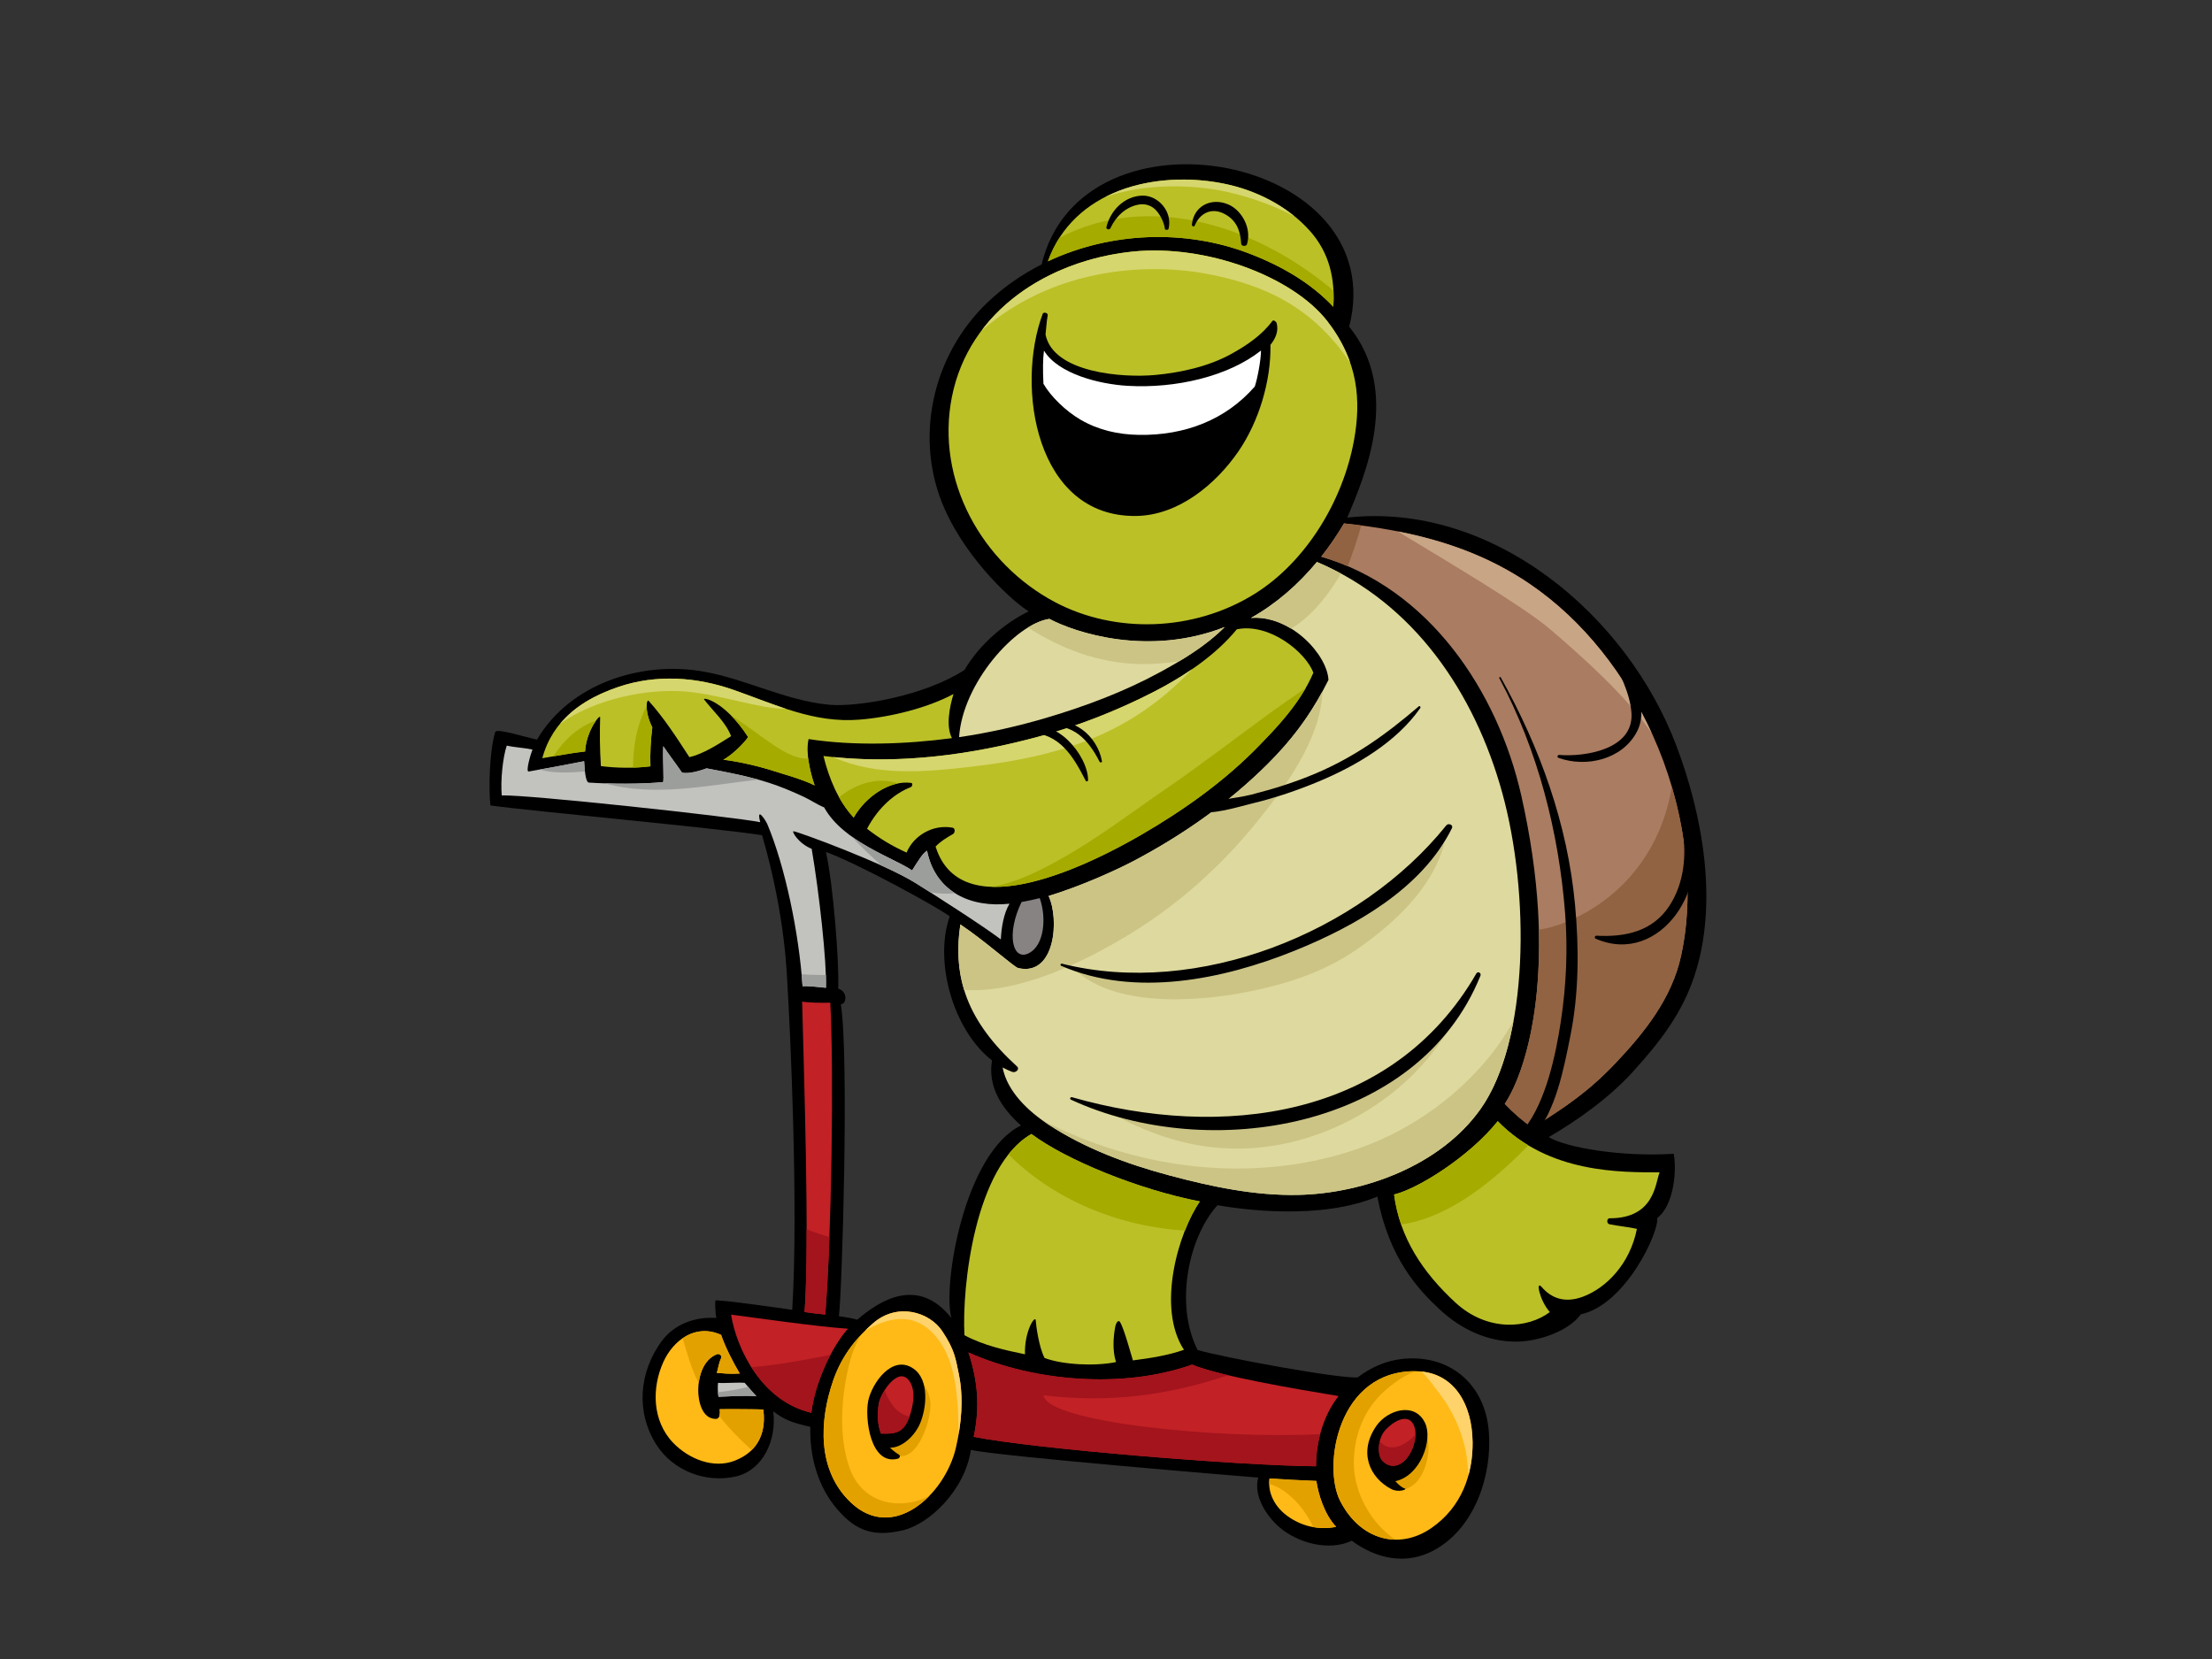 <?xml version="1.0" encoding="utf-8"?>
<!-- Generator: Adobe Illustrator 17.0.0, SVG Export Plug-In . SVG Version: 6.00 Build 0)  -->
<!DOCTYPE svg PUBLIC "-//W3C//DTD SVG 1.1//EN" "http://www.w3.org/Graphics/SVG/1.1/DTD/svg11.dtd">
<svg version="1.1" id="Layer_1" xmlns="http://www.w3.org/2000/svg" xmlns:xlink="http://www.w3.org/1999/xlink" x="0px" y="0px"
	 width="800px" height="600px" viewBox="0 0 800 600" enable-background="new 0 0 800 600" xml:space="preserve">
<rect x="0" y="0" width="800" height="600" fill="#333333" stroke="none"/>
<g>
	<path d="M612.781,353.039c8.758-26.336,3.086-57.92-6.469-83.271c-17.809-47.246-66.395-88.338-119.041-82.573
		c6.404-15.226,19.557-45.663,0.685-69.046c15.88-62.113-96.637-83.24-111.241-22.528c-7.127,3.619-13.755,8.207-19.584,13.77
		c-20.024,19.11-26.706,49.37-15.533,74.584c8.63,19.478,25.771,34.453,30.461,37.121c-8.393,4.084-17.646,11.665-23.217,21.176
		c-14.765,9.627-39.251,13.55-49.073,12.599c-15.75-1.524-29.747-9.186-45.162-11.959c-22.778-4.095-48.608,4.472-60.385,24.578
		c-4.005-0.799-14.655-4.272-15.123-2.735c-2.138,7.015-2.4,20.714-1.728,26.546c16.373,2.243,80.732,8.024,98.241,10.767
		c8.523,29.158,9.003,51.36,9.197,54.502c0.896,14.579,4.038,79.85,1.704,117.146c-0.113-0.026-27.731-4.035-27.804-3.323
		c-0.124,1.252,0,4.546,0.343,6.264c-7.665-0.537-15.237,2.239-19.776,8.434c-8.118,11.08-9.421,25.472-1.931,37.329
		c6.057,9.594,18.088,14.108,28.966,11.517c9.494-2.262,14.684-12.96,13.337-23.501c4.31,3.206,6.73,4.036,13.18,5.55
		c0.08,0.019,0.149-0.01,0.228-0.005c-0.26,10.803,2.658,21.538,9.66,29.758c6.927,8.127,13.393,10.096,23.649,7.752
		c9.75-2.228,22.561-14.502,24.774-29.121c9.744,2.305,101.204,9.823,103.92,10.016c-1.787,6.445,2.746,13.656,7.561,17.865
		c6.636,5.802,17.981,8.886,26.266,4.973c8.741,6.472,19.645,9.065,30.033,3.285c14.508-8.07,20.76-26.932,19.541-42.702
		c-1.336-17.319-14.341-28.282-31.585-26.299c-5.828,0.672-11.23,3.109-15.851,6.641c-6.738,0.558-49.697-7.406-57.901-9.918
		c-8.35-16.446-3.32-40.711,7.194-52.343c8.716,1.509,37.199,5.514,57.817-3.138c4.183,22.18,14.65,33.509,22.658,40.932
		c7.835,7.259,17.72,11.839,28.467,11.516c7.127-0.214,17.929-3.613,22.472-9.864c16.264-3.494,28.429-30.007,27.598-34.797
		c6.327-4.773,7.076-17.925,5.987-23.261c-18.824,1.204-38.74-2.178-45.212-6.03c10.228-5.919,21.735-14.063,30.376-23.553
		C600.768,376.394,608.385,366.253,612.781,353.039z M344.075,476.676c-12.165-15.36-26.186-6.137-34.024,0.601
		c-2.169-0.578-4.401-0.962-6.656-1.27c1.132-8.03,3.73-93.569,0.711-112.838c2.01,0.132,2.683-4.578-0.961-5.603
		c0.001-0.021,0.001-0.041,0.002-0.064c0.375-9.639-1.74-37.04-4.432-49.376c11.348,4.101,40.144,19.809,44.773,23.279
		c-5.754,16.319,1.205,41.133,15.292,52.116c-1.561,9.106,3.069,16.958,10.472,23.522
		C348.928,416.926,340.837,464.363,344.075,476.676z"/>
	<path d="M303.375,357.547C303.437,357.562,303.431,357.558,303.375,357.547L303.375,357.547z"/>
	<path fill="#BBC027" d="M442.241,66.341c11.829,2.311,23.366,8.089,31.453,17.108c7.214,8.043,9.167,17.567,8.519,27.51
		c-8.217-8.763-18.981-14.915-30.603-19.343c-23.17-8.828-50.183-7.692-72.611,2.888C388.212,68.772,417.514,61.513,442.241,66.341z
		"/>
	<path fill="#D6D66E" d="M443.856,69.41c8.461,1.886,16.607,4.87,24.251,8.792c-7.417-6.027-16.536-10.038-25.866-11.861
		c-14.268-2.786-30.05-1.535-42.628,4.954C413.852,66.308,431.051,66.555,443.856,69.41z"/>
	<path fill="#A6AB00" d="M383.169,85.998c-1.65,2.576-3.061,5.405-4.171,8.507c22.429-10.581,49.441-11.716,72.611-2.888
		c11.622,4.428,22.386,10.58,30.603,19.343c0.129-1.965,0.15-3.915,0.054-5.84C454.283,81.427,415.432,69.156,383.169,85.998z"/>
	<path fill="#BBC027" d="M344.247,143.643c6.203-31.442,35.188-49.497,65.193-52.635c26.675-2.789,58.018,8.972,70.576,25.121
		c11.313,14.545,12.284,28.819,9.668,43.174c-3.982,21.865-17.377,43.948-35.984,55.515c-22.129,13.756-50.54,14.354-72.073,2.991
		C355.073,203.794,338.323,173.661,344.247,143.643z"/>
	<path fill="#D6D66E" d="M437.034,99.13c21.048,4.092,38.001,12.276,51.292,32.085c-1.716-5.007-4.375-10.03-8.309-15.086
		c-12.558-16.149-43.902-27.911-70.576-25.121c-21.25,2.222-41.979,11.936-54.475,28.578
		C383.253,95.038,418.685,95.561,437.034,99.13z"/>
	<path fill="#BBC027" d="M338.365,306.159c1.677-1.744,3.821-3.133,6.281-4.505c0.84-0.468,0.849-2.13-0.127-2.31
		c-7.226-1.314-14.135,2.936-16.646,9.003c-5.352-2.438-9.728-5.061-14.295-8.612c4.202-7.987,10.258-12.921,15.802-15.051
		c0.573-0.22,0.869-1.432,0.151-1.531c-7.714-1.05-16.448,4.922-20.789,12.527c-5.605-5.994-8.949-14.264-10.934-22.263
		c25.97,3.235,52.42-0.154,77.582-6.94c14.616-3.942,28.781-9.515,42.229-16.443c10.72-5.521,21.894-12.937,29.697-22.441
		c11.773-2.398,24.888,8.251,27.688,15.697c-4.796,11.337-14.377,20.922-19.428,26.157c-12.504,12.957-27.484,23.57-43.017,32.572
		C396.339,311.417,347.885,336.651,338.365,306.159z"/>
	<path fill="#D6D66E" d="M351.341,277.282c16.087-1.853,32.404-5.008,47.236-11.738c12.812-5.813,23.537-13.913,32.612-23.587
		c-4.414,3.036-9.027,5.737-13.569,8.077c-13.449,6.929-27.613,12.502-42.229,16.443c-24.025,6.481-49.226,9.848-74.062,7.322
		C316.827,280.792,334.412,279.232,351.341,277.282z"/>
	<path fill="#A6AB00" d="M303.469,288.324c1.487,2.672,3.227,5.169,5.274,7.358c3.474-6.088,9.765-11.119,16.093-12.349
		C317.285,280.874,309.585,283.402,303.469,288.324z"/>
	<path fill="#A6AB00" d="M459.85,257.495c-12.635,9.151-24.953,18.723-37.824,27.555c-12.852,8.817-25.247,18.34-38.904,25.914
		c-7.873,4.365-15.838,8.288-24.398,9.77c18.333,0.607,43.118-12.506,53.836-18.715c15.533-9.001,30.513-19.615,43.017-32.572
		c4.197-4.349,11.51-11.703,16.619-20.566C468.079,251.759,463.903,254.558,459.85,257.495z"/>
	<path fill="#878383" d="M372.228,344.673c-6.005,3.209-8.469-6.719-2.769-18.451c2.174-0.38,4.369-0.854,6.566-1.408
		C378.563,331.897,377.667,341.768,372.228,344.673z"/>
	<path fill="#DED99E" d="M379.513,223.834c9.511,5.024,35.911,13.713,63.422,2.946c-6.953,6.917-15.262,11.888-23.33,16.29
		c-12.946,7.061-26.868,12.283-40.978,16.477c-10.303,3.062-20.966,5.476-31.765,7.059
		C348.134,247.116,367.273,225.584,379.513,223.834z"/>
	<path fill="#CCC485" d="M411.316,240.131c5.154,0.166,10.207-0.199,15.158-0.974c5.792-3.467,11.476-7.416,16.462-12.377
		c-27.511,10.767-53.911,2.078-63.422-2.946c-2.377,0.34-5.015,1.433-7.732,3.106C383.622,234.565,396.944,239.667,411.316,240.131z
		"/>
	<path fill="#BBC027" d="M223.577,248.461c13.827-4.703,28.437-3.645,41.942,1.121c15.316,5.406,28.925,11.98,45.233,10.693
		c11.365-0.898,24.761-4.266,34.094-9.272c-1.477,4.838-2.777,11.718-0.557,15.955c-16.604,2.222-35.475,2.874-51.852,0.344
		c-1.122,4.935,0.582,12.19,2.194,16.756c-4.885-2.393-10.717-3.891-14.694-5.174c-5.305-1.712-12.518-3.433-18.335-4.124
		c2.427-1.222,6.996-5.289,8.972-8.193c-8.631-13.306-16.635-14.507-15.947-13.616c3.307,4.294,7.788,8.16,9.791,13.278
		c-4.22,2.674-10.224,6.578-15.101,7.593c-4.678-7.186-8.968-13.895-14.675-20.303c-0.84-0.942-1.62,3.84,1.279,9.555
		c-0.576,4.368-0.854,9.648-0.681,14.074c-6.113,0.797-12.797,0.599-17.915-0.083c-0.427-6.398-0.427-12.029-0.275-17.619
		c0.038-1.406-5.054,4.884-5.443,12.328c-5.117,0.598-10.465,1.598-15.481,2.441C199.92,260.257,210.805,252.805,223.577,248.461z"
		/>
	<path fill="#D6D66E" d="M248.635,250.158c12.483,1.197,26.374,6.293,35.491,6.141c-6.118-2.006-12.214-4.46-18.607-6.716
		c-13.504-4.766-28.115-5.823-41.942-1.121c-8.304,2.824-15.796,6.977-21.076,13.364
		C214.975,252.834,234.172,248.771,248.635,250.158z"/>
	<path fill="#A6AB00" d="M233.878,255.324c-3.533,6.788-4.936,14.533-4.921,22.301c2.105-0.062,4.226-0.209,6.284-0.478
		c-0.173-4.426,0.106-9.706,0.681-14.074C234.335,259.947,233.855,257.108,233.878,255.324z"/>
	<path fill="#A6AB00" d="M200.125,273.531c3.801-0.655,7.704-1.316,11.481-1.758c0.25-4.762,2.42-9.043,3.945-11.146
		C209.193,262.749,203.945,267.619,200.125,273.531z"/>
	<path fill="#A6AB00" d="M278.174,268.357c-4.596-3.172-9.143-6.668-13.903-9.727c1.975,1.979,4.118,4.566,6.304,7.936
		c-1.977,2.905-6.546,6.971-8.972,8.193c5.817,0.691,13.029,2.412,18.335,4.124c3.977,1.283,9.809,2.781,14.694,5.174
		c-0.935-2.647-1.883-6.197-2.311-9.675C287.189,274.506,282.219,271.148,278.174,268.357z"/>
	<path fill="#C2C2BF" d="M277.515,298.071c-0.546-1.3-4.116-6.817-2.574-0.714c-10.093-2.02-85.122-10.094-93.471-9.677
		c-0.508-5.351,0.39-13.875,1.809-18.026c2.906,0.669,6.358,0.793,9.305,1.436c-0.532,1.245-2.626,8.156-1.366,7.934
		c6.312-1.117,13.756-2.463,20.045-3.725c0.124,1.784,0.346,7.646,1.711,7.735c7.935,0.512,18.683,0.596,26.788-0.172
		c0.51-0.048-0.171-8.616,0.122-12.999c1.754,2.638,4.965,6.905,6.79,9.587c2.559,0.512,6.482-0.682,8.875-1.566
		c7.609,1.442,15.092,2.821,22.583,5.233c4.293,1.383,8.447,3.152,12.535,5.046c2.621,1.216,4.871,2.84,7.391,3.837
		c6.939,12.533,25.09,18.184,31.818,22.793c2.261-3.533,3.83-6.223,5.4-7.121c3.036,14.993,15.819,20.694,29.836,19.166
		c-2.102,3.435-2.97,8.762-3.145,12.908c-7.003-5.265-23.936-16.051-30.503-20.186c-11.898-7.493-42.345-18.569-44.435-18.925
		c-0.859-0.146,1.595,4.346,6.53,6.364c2.691,15.702,5.487,40.933,5.158,50.242c-0.778-0.064-6.934-0.789-8.456-0.546
		C288.957,337.353,283.913,313.282,277.515,298.071z"/>
	<path fill="#9C9E9C" d="M289.906,352.356c0.135,1.467,0.258,2.92,0.353,4.342c1.522-0.243,7.678,0.482,8.456,0.546
		c0.044-1.264,0.028-2.84-0.036-4.628C295.751,352.635,292.827,352.573,289.906,352.356z"/>
	<path fill="#9C9E9C" d="M312.819,307.47c1.931,1.834,3.91,3.741,5.965,5.565c4.956,2.25,9.487,4.517,12.678,6.528
		c1.288,0.81,2.981,1.882,4.914,3.112c2.963,0.57,5.981,0.664,9.088,0.38c-5.012-3.143-8.731-8.179-10.189-15.379
		c-1.57,0.897-3.14,3.588-5.4,7.121c-4.476-3.068-14.001-6.609-21.925-12.319C309.52,304.191,311.131,305.868,312.819,307.47z"/>
	<path fill="#9C9E9C" d="M274.221,281.958c-6.189-1.723-12.388-2.881-18.673-4.072c-2.392,0.884-6.316,2.078-8.875,1.566
		c-1.825-2.682-5.036-6.949-6.79-9.587c-0.293,4.383,0.389,12.951-0.122,12.999c-6.295,0.597-14.172,0.675-21.1,0.441
		C236.751,288.251,255.609,284.058,274.221,281.958z"/>
	<path fill="#9C9E9C" d="M211.556,279.026c-0.169-1.474-0.24-2.967-0.293-3.725c-5.004,1.004-10.731,2.059-16.046,3.012
		C200.264,279.792,206.183,279.435,211.556,279.026z"/>
	<path fill="#C22126" d="M290.103,362.224c1.34,0.339,7.403,0.571,10.183,0.403c1.345,24.896,0.448,85.007-1.821,112.797
		c-2.501-0.261-5.007-0.525-7.485-0.891C292.883,450.324,290.64,385.056,290.103,362.224z"/>
	<path fill="#FFBA17" d="M265.85,528.236c-7.874,3.132-16.886-0.683-22.398-6.424c-7.684-8.005-7.749-20.031-3.502-29.322
		c3.589-7.847,11.664-13.903,20.856-9.702c1.488,4.423,4.285,9.842,6.733,13.964c-3.588,0.226-5.963-0.059-8.299-0.223
		c0.453-1.414,0.8-3.827,1.486-5.155c0.55-1.066-0.502-1.994-1.531-1.573c-4.875,2.004-6.598,7.881-6.671,12.692
		c-0.063,4.157,1.327,10.732,6.43,10.677c0.617-0.008,1.079-0.51,1.223-1.072c0.224-0.862,0.222-1.665,0.1-2.439
		c2.949-0.074,13.874,0.006,15.784,0.102C277.036,517.132,274.952,524.615,265.85,528.236z"/>
	<path fill="#C2C2BF" d="M269.333,500.118c0.859,1.1,3.297,3.855,4.233,4.865c-4.554-0.377-9.365,0.05-13.724,0.179
		c-0.223-1.475-0.351-3.567-0.153-5.044C261.932,500.342,266.641,499.893,269.333,500.118z"/>
	<path fill="#9C9E9C" d="M259.67,503.514c0.042,0.584,0.097,1.156,0.172,1.648c4.359-0.13,9.17-0.557,13.724-0.179
		c-0.638-0.687-1.962-2.177-3.021-3.411C267.001,502.512,263.36,503.125,259.67,503.514z"/>
	<path fill="#C22126" d="M264.399,475.447c7.417,0.974,32.074,4.485,42.264,5.094c-7.051,8.138-12.196,21.322-13.232,30.397
		C275.613,506.847,266.418,488.007,264.399,475.447z"/>
	<path fill="#FFBA17" d="M345.717,523.609c-3.883,16.747-22.573,34.315-37.939,19.846c-12.335-11.611-11.52-29.596-6.388-44.349
		c3.224-9.264,8.848-15.782,14.419-20.58c8.876-7.638,20.414-3.937,24.953,2.883c4.539,6.819,4.836,9.92,6.021,15.618
		C348.591,505.72,347.698,515.059,345.717,523.609z"/>
	<path fill="#FFD36B" d="M336.62,481.389c6.102,5.669,8.397,14.247,9.306,22.268c0.558,4.92,0.795,10.068,0.724,15.292
		c1.266-7.214,1.619-14.783,0.133-21.922c-1.185-5.699-1.482-8.799-6.021-15.618c-4.539-6.82-16.078-10.521-24.953-2.883
		c-0.965,0.833-1.93,1.737-2.885,2.676C320.579,476.865,329.143,474.445,336.62,481.389z"/>
	<path fill="#FFBA17" d="M466.513,548.915c-5.565-3.618-8.121-9.136-7.367-14.186c2.007,0.174,14.274,0.818,16.936,0.878
		c0.635,4.423,2.754,11.951,7.156,16.596C477.447,553.333,471.744,552.316,466.513,548.915z"/>
	<path fill="#FFBA17" d="M512.483,495.92c12.997,0.348,19.948,11.35,20.098,25.66c0.119,11.228-3.665,23.382-15.041,31.156
		c-11.625,7.944-25.659,4.233-32.86-9.923C478.205,530.097,483.901,495.153,512.483,495.92z"/>
	<path fill="#FFD36B" d="M520.351,503.636c5.201,6.665,8.933,15.026,10.131,23.417c0.313,2.201,0.499,4.389,0.578,6.569
		c1.102-3.974,1.562-8.064,1.522-12.042c-0.144-13.69-6.525-24.326-18.457-25.528C516.454,498.241,518.411,501.149,520.351,503.636z
		"/>
	<path fill="#E3A100" d="M252.372,499.567c0.108,0.217,0.232,0.424,0.342,0.64c0.518-4.25,2.356-8.709,6.481-10.405
		c1.03-0.421,2.081,0.507,1.531,1.573c-0.686,1.328-1.033,3.741-1.486,5.155c2.336,0.165,4.711,0.449,8.299,0.223
		c-2.448-4.122-5.245-9.54-6.733-13.964c-5.204-2.378-10.04-1.459-13.916,1.202C248.454,489.279,249.887,494.604,252.372,499.567z"
		/>
	<path fill="#E3A100" d="M260.164,512.135c0.95,1.237,1.939,2.447,2.98,3.615c2.739,3.073,5.663,5.938,8.696,8.676
		c4.006-3.944,4.926-9.328,4.221-14.664c-1.91-0.096-12.835-0.176-15.784-0.102c0.122,0.774,0.124,1.577-0.1,2.439
		C260.174,512.112,260.167,512.124,260.164,512.135z"/>
	<path fill="#E3A100" d="M323.807,499.452c-5.104,4.961-8.169,17.348-3.98,24.33c0.248,0.023,0.498,0.103,0.726,0.32
		c9.83,9.387,16.162-9.479,15.966-16.307C336.338,501.511,330.124,493.308,323.807,499.452z"/>
	<path fill="#E3A100" d="M329.141,543.394c-9.665,1.626-18.363-2.75-21.795-12.258c-4.173-11.566-3.132-26.084-0.187-37.865
		c0.902-3.608,2.326-7.306,4.307-10.591c-4.008,4.256-7.696,9.589-10.075,16.426c-5.132,14.753-5.947,32.738,6.388,44.349
		c9.6,9.038,20.495,5.576,28.267-2.379C333.961,542.164,331.675,542.968,329.141,543.394z"/>
	<path fill="#E3A100" d="M476.081,535.607c-2.662-0.061-14.928-0.704-16.936-0.878c-0.096,0.64-0.109,1.29-0.09,1.94
		c6.442,1.837,12.712,8.583,15.878,15.605c2.719,0.494,5.5,0.477,8.304-0.071C478.835,547.558,476.716,540.031,476.081,535.607z"/>
	<path fill="#E3A100" d="M489.639,529.018c0.044-9.869,3.617-19.257,11.073-25.906c3.163-2.822,7.064-5.685,11.207-7.187
		c-28.083-0.284-33.669,34.257-27.239,46.887c4.642,9.123,12.121,13.879,19.964,14.005
		C495.847,550.978,489.589,539.758,489.639,529.018z"/>
	<path fill="#E3A100" d="M508.252,513.261c-6.554,0.533-10.868,7.385-9.96,13.627c0.107,0.723-0.359,1.242-0.904,1.446
		c1.735,5.081,5.805,11.866,11.19,10.12c5.365-1.74,7.799-8.981,8.071-14.122C516.914,519.321,514.337,512.768,508.252,513.261z"/>
	<path fill="#C22126" d="M431.105,493.524c10.203,4.209,37.469,8.806,53.013,11.378c-5.769,7.306-8.166,17.021-8.162,25.397
		c-26.976-0.208-101.247-6.216-123.806-10.646c2.28-10.711,1.522-20.112-1.895-30.511c24.066,10.725,56.177,13.108,80.706,4.454
		C431.014,493.576,431.051,493.545,431.105,493.524z"/>
	<path fill="#A3141C" d="M291.731,444.601c0.009,12.112-0.191,22.807-0.751,29.931c2.479,0.366,4.984,0.63,7.485,0.891
		c0.609-7.452,1.117-17.239,1.511-28.037C297.109,446.592,294.328,445.614,291.731,444.601z"/>
	<path fill="#A3141C" d="M271.764,494.486c4.811,7.595,11.942,14.216,21.667,16.451c0.69-6.054,3.234-13.91,6.93-20.897
		C290.869,491.829,281.332,493.701,271.764,494.486z"/>
	<path fill="#A3141C" d="M377.419,504.621c23.963,2.853,45.071,0,66.736-7.262c-5.37-1.268-9.985-2.57-13.051-3.835
		c-0.054,0.021-0.09,0.052-0.144,0.073c-24.529,8.654-56.64,6.271-80.706-4.454c3.417,10.398,4.175,19.8,1.895,30.511
		c22.559,4.43,96.83,10.438,123.806,10.646c-0.002-3.715,0.501-7.689,1.529-11.605C440.176,520.596,378.56,514.321,377.419,504.621z
		"/>
	<path fill="#BBC027" d="M428.191,488.178c-5.836,2.031-11.988,2.999-18.457,3.828c-0.532-1.575-3.126-11.401-4.675-13.902
		c-0.501-0.808-1.393,0-1.741,1.875c-0.666,3.592-1.03,8.569,0.307,12.632c-7.415,1.544-19.169,1.04-25.845-1.479
		c-2.045-3.929-3.085-11.731-3.184-13.536c-0.126-2.274-4.17,3.793-3.899,12.204c-7.279-1.505-15.061-3.23-21.887-6.895
		c-0.976-17.334,3.74-61.144,24.218-72.781c12.545,9.403,38.742,20.097,60.918,24.399
		C426.161,445.747,418.218,472.921,428.191,488.178z"/>
	<path fill="#DED99E" d="M469.56,432.149c-15.751,0.343-31.541-3.009-46.717-7.07c-15.253-4.079-30.434-9.717-43.691-18.401
		c-7.155-4.689-14.883-11.858-16.545-20.612c1.133,0.623,2.303,1.162,3.507,1.603c1.212,0.444,2.795-0.984,1.729-1.954
		c-17.989-16.361-23.373-32.06-20.523-51.371c8.814,5.851,19.409,15.43,20.945,15.782c13.439,3.079,14.913-17.832,10.972-26.08
		c11.312-3.429,23.962-9.109,30.521-12.549c17.594-9.232,34.318-20.903,48.427-34.901c10.714-10.633,17.039-20.227,22.27-30.692
		c-0.437-9.157-13.713-23.563-28.027-22.425c9.15-5.114,17.133-12.143,23.852-20.233c35.174,14.868,57.064,47.429,67.009,83.406
		c10.058,36.392,9.756,89.741-7.904,114.54C520.865,421.58,493.298,431.633,469.56,432.149z"/>
	<path fill="#CCC485" d="M466.941,227.354c6.96-4.192,12.608-11.091,16.78-17.827c0.426-0.689,0.829-1.397,1.245-2.098
		c-2.806-1.513-5.694-2.916-8.686-4.182c-6.718,8.09-14.702,15.119-23.852,20.233C457.589,223.071,462.604,224.698,466.941,227.354z
		"/>
	<path fill="#CCC485" d="M408.454,337.911c17.636-10.721,33.128-24.583,46.109-40.633c10.24-12.659,23.105-29.835,23.717-47.204
		c-4.832,8.888-10.818,17.316-20.094,26.524c-14.109,13.998-30.833,25.669-48.427,34.901c-6.559,3.441-19.21,9.12-30.521,12.549
		c3.941,8.248,2.467,29.159-10.972,26.08c-1.536-0.352-12.131-9.931-20.945-15.782c-1.25,8.47-0.913,16.243,1.373,23.684
		C368.902,359.262,391.962,347.938,408.454,337.911z"/>
	<path fill="#CCC485" d="M453.747,358.204c12.913-2.768,25.318-6.926,36.295-14.407c13.587-9.257,28.051-22.401,32.338-38.805
		c-12.641,15.422-29.989,27.448-47.573,35.658c-25.719,12.008-56.861,19.233-84.543,9.758c-0.411,0.19-0.829,0.372-1.244,0.56
		C404.536,365.017,435.595,362.097,453.747,358.204z"/>
	<path fill="#CCC485" d="M536.699,384.514c-13.608,15.688-31.595,27.101-51.557,32.865c-35.943,10.386-75.347,4.858-108.351-12.334
		c0.789,0.572,1.577,1.121,2.36,1.634c13.257,8.684,28.438,14.322,43.691,18.401c15.176,4.061,30.966,7.412,46.717,7.07
		c23.738-0.516,51.305-10.569,65.825-30.955c5.778-8.116,9.689-19.302,11.996-31.938
		C544.391,374.574,540.887,379.685,536.699,384.514z"/>
	<path fill="#CCC485" d="M470.744,401.427c-21.336,5.792-46.258,8.092-68.152,1.679c9.534,5.038,19.593,9.086,30.192,10.995
		c16.365,2.948,32.986,0.797,48.31-5.605c20.547-8.584,37.271-23.73,46.612-43.254C514.838,383.953,492.208,395.599,470.744,401.427
		z"/>
	<path fill="#BBC027" d="M600.218,424.011c-1.564,3.742-1.702,16.64-18.085,16.599c-1.053-0.002-1.182,1.931-0.029,2.165
		c3.289,0.659,6.648,0.942,9.91,1.656c-2.516,12.754-11.159,21.397-19.472,24.515c-6.26,2.349-11.267,0.845-14.984-3.494
		c-2.253-2.631-0.752,4.885,2.959,9.073c-7.845,5.958-22.508,7.316-34.149-3.437c-11.794-10.898-20.129-23.341-22.174-39.08
		c8.839-2.122,27.433-13.902,37.481-26.519C560.186,424.493,586.329,423.932,600.218,424.011z"/>
	<path fill="#A6AB00" d="M428.541,445.047c1.643-4.173,3.529-7.816,5.408-10.525c-22.176-4.302-48.373-14.995-60.918-24.399
		c-3.124,1.775-5.876,4.306-8.303,7.371C381.162,433.988,404.896,443.681,428.541,445.047z"/>
	<path fill="#A6AB00" d="M540.449,425.711c4.157-3.495,8.342-7.338,12.276-11.486c-3.863-2.316-7.592-5.186-11.052-8.736
		c-10.048,12.617-28.642,24.397-37.481,26.519c0.495,3.795,1.361,7.392,2.545,10.827
		C519.163,441.215,531.399,433.318,540.449,425.711z"/>
	<path fill="#AA7C61" d="M584.163,384.611c-9.323,9.821-17.964,15.831-29.939,23.226c-3.566-2.425-6.841-5.303-10.012-8.612
		c8.459-12.688,19.732-50.639,5.974-111.537c-8.544-37.813-33.499-75.031-72.359-86.358c3.026-3.829,5.782-7.866,8.246-12.04
		c24.163,2.616,46.873,8.045,67.241,21.942c19.732,13.459,34.642,33.089,44.441,54.692c10.887,24.005,15.855,53.635,10.273,79.575
		C604.706,360.925,594.909,373.29,584.163,384.611z"/>
	<path fill="#C7A585" d="M560.729,227.667c12.207,10.442,27.69,24.362,36.707,37.584c-9.8-21.336-24.598-40.701-44.122-54.019
		c-14.815-10.107-30.872-15.723-47.819-19.047C523.4,203.074,550.75,219.13,560.729,227.667z"/>
	<path fill="#916342" d="M604.66,284.58c-0.576,3.317-1.361,6.595-2.374,9.817c-5.423,17.211-17.578,30.957-34.117,38.325
		c-3.807,1.696-7.697,2.935-11.62,3.518c0.869,32.834-6.417,54.106-12.337,62.986c3.17,3.308,6.446,6.187,10.012,8.612
		c11.975-7.395,20.616-13.405,29.939-23.226c10.747-11.321,20.543-23.686,23.865-39.113
		C612.234,325.96,610.448,304.329,604.66,284.58z"/>
	<path fill="#916342" d="M492.304,190.044c-2.067-0.272-4.141-0.529-6.231-0.754c-2.464,4.174-5.22,8.212-8.246,12.04
		c3.307,0.964,6.506,2.13,9.609,3.453C489.261,199.915,490.961,195.032,492.304,190.044z"/>
	<path d="M330.403,495.012c-7.671-5.387-15.049,5.225-16.387,11.571c-1.308,6.202,0.697,23.559,10.726,20.97
		c0.603-0.157,1.054-1.047,0.375-1.459c-1.238-0.753-2.309-1.602-3.228-2.528c4.435,0.108,9.063-4.476,10.849-8.705
		C335.113,509.244,336.188,499.07,330.403,495.012z"/>
	<path fill="#C22126" d="M328.672,513.013c-2.147,5.469-5.295,5.605-10.068,5.456c-1.253-3.251-1.434-6.982-0.76-10.92
		c0.664-3.867,7.312-14.147,11.275-7.733C331.366,503.453,330.109,509.352,328.672,513.013z"/>
	<path fill="#A3141C" d="M323.137,508.635c-1.207-1.492-2.568-3.699-3.134-5.923c-1.129,1.767-1.95,3.616-2.159,4.836
		c-0.673,3.938-0.493,7.669,0.76,10.92c4.774,0.149,7.921,0.014,10.068-5.456c0.085-0.213,0.16-0.461,0.24-0.691
		C326.77,511.918,324.691,510.559,323.137,508.635z"/>
	<path d="M515.394,514.632c-3.761-7.853-13.644-4.625-17.573,1.005c-6.699,9.608-2.401,18.833,5.312,22.879
		c2.702,1.419,5.813,0.1,5.053-0.126c-1.263-0.379-2.575-1.611-3.531-2.692C513.75,533.711,518.3,520.695,515.394,514.632z"/>
	<path fill="#C22126" d="M500.019,528.384c-2.071-2.129-1.817-8.314,1.215-11.402c4.3-4.377,9.204-5.67,10.493-0.333
		c0.883,3.665-1.05,9.793-4.678,12.387C504.736,530.691,502.091,530.511,500.019,528.384z"/>
	<path fill="#A3141C" d="M499.008,521.31c-0.658,2.776-0.296,5.732,1.011,7.075c2.073,2.127,4.717,2.307,7.03,0.652
		c2.971-2.125,4.771-6.598,4.846-10.165C507.939,523.071,502.683,525.49,499.008,521.31z"/>
	<path d="M461.74,116.926c-0.155-0.615-1.178-1.378-1.574-0.841c-3.773,5.129-9.321,8.877-14.945,11.971
		c-8.21,4.516-18.148,6.693-27.398,7.557c-11.604,1.084-36.847-0.679-39.696-14.613c0.282-2.377,0.373-4.77,0.787-6.978
		c0.167-0.895-1.526-1.279-1.802-0.541c-9.841,26.306-2.629,73.629,33.816,73.121c15.389-0.214,28.843-11.591,36.905-23.274
		c7.478-10.844,11.877-25.575,11.643-38.617C461.387,122.362,462.444,119.735,461.74,116.926z"/>
	<path fill="#FFFFFF" d="M453.814,139.791c-10.518,12.054-25.249,17.755-41.956,17.489c-7.486-0.119-14.611-1.734-21.084-5.504
		c-5.369-3.126-10.751-8.396-13.399-12.97c-0.231-4.733-0.231-8.922,0.188-12.01c5.189,8.517,20.19,12.149,30.184,12.741
		c17.58,1.039,36.533-3.448,48.31-12.756C456.058,130.036,454.818,136.819,453.814,139.791z"/>
	<path d="M413.304,70.753c-6.54,0.052-11.706,5.316-13.147,11.365c-0.207,0.869,1.113,1.15,1.458,0.394
		c1.925-4.23,5.609-7.757,10.301-8.537c2.276-0.377,4.487,0.311,6.076,1.97c1.827,1.909,3.115,4.895,3.295,6.804
		c0.048,0.503,1.224,0.536,1.353-0.026C424.096,76.355,418.786,70.71,413.304,70.753z"/>
	<path d="M444.181,73.92c-6.139-2.566-12.455,0.542-13.119,7.312c-0.056,0.569,0.77,0.979,1.025,0.358
		c1.873-4.537,6.074-6.598,10.589-4.314c4.585,2.319,5.941,6.256,6.227,10.914c0.054,0.91,1.829,1.002,2.076,0.18
		C452.803,82.334,448.896,75.889,444.181,73.92z"/>
	<path d="M513.122,255.456c-11.674,10.034-23.117,18.279-37.431,24.335c-7.446,3.149-15.164,5.56-22.994,7.559
		c-6.732,1.719-14.533,1.763-20.798,4.721c-0.633,0.301-0.453,1.359,0.219,1.477c6.78,1.206,14.51-1.459,21.102-3.056
		c8.091-1.96,16.003-4.656,23.683-7.854c13.548-5.64,28.217-14.296,36.763-26.571C513.909,255.718,513.504,255.129,513.122,255.456z
		"/>
	<path d="M523.068,298.515c-31.251,38.912-89.989,62.307-139.024,50.008c-0.457-0.115-0.679,0.594-0.253,0.778
		c26.629,11.532,58.492,4.994,84.376-5.449c21.852-8.819,46.128-22.477,56.94-44.314
		C525.717,298.304,523.825,297.57,523.068,298.515z"/>
	<path d="M533.938,352.086c-30.426,52.724-92.323,60.147-146.225,44.739c-0.581-0.167-0.965,0.619-0.382,0.888
		c49.929,23.12,125.733,10.666,148.092-44.834C535.822,351.892,534.494,351.128,533.938,352.086z"/>
	<path d="M569.632,327.207c-2.708-29.142-12.666-56.818-26.874-82.22c-0.184-0.331-0.685-0.035-0.507,0.297
		c13.949,25.982,21.52,55.72,23.792,85.009c1.008,12.961,0.426,25.999-1.504,38.845c-1.838,12.219-5.396,29.17-13.212,39.02
		c-1.547,1.948,1.677,4.702,3.32,2.828c8.047-9.171,10.902-24.47,13.253-36.101C571.063,359.241,571.108,343.04,569.632,327.207z"/>
	<path d="M583.499,236.211c-0.418-0.568-1.334,0.033-1.031,0.652c3.151,6.416,7.156,13.904,7.58,21.125
		c0.766,13.085-16.826,15.788-26.155,15.044c-0.601-0.048-0.856,0.83-0.259,1.046c10.029,3.638,23.115,0.595,28.356-9.411
		C597.122,254.868,588.978,243.672,583.499,236.211z"/>
	<path d="M610.018,299.477c-0.43-0.883-1.572-0.204-1.451,0.611c1.399,9.476,0.52,19.306-4.779,27.474
		c-6.056,9.333-16.076,11.411-26.39,10.849c-0.647-0.035-0.856,0.837-0.261,1.095C600.624,349.714,619.79,319.601,610.018,299.477z"
		/>
	<path d="M371.808,263.824c-0.478,0.241-0.443,1.094,0.178,1.104c11.186,0.18,16.066,8.437,20.658,17.403
		c0.234,0.453,0.867,0.334,0.869-0.194C393.528,273.178,381.494,258.907,371.808,263.824z"/>
	<path d="M378.268,261.614c-0.537,0.178-0.307,0.977,0.226,0.934c9.781-0.794,15.039,4.868,19.179,12.929
		c0.213,0.41,0.969,0.35,0.867-0.195C396.832,265.973,387.696,258.518,378.268,261.614z"/>
</g>
</svg>

